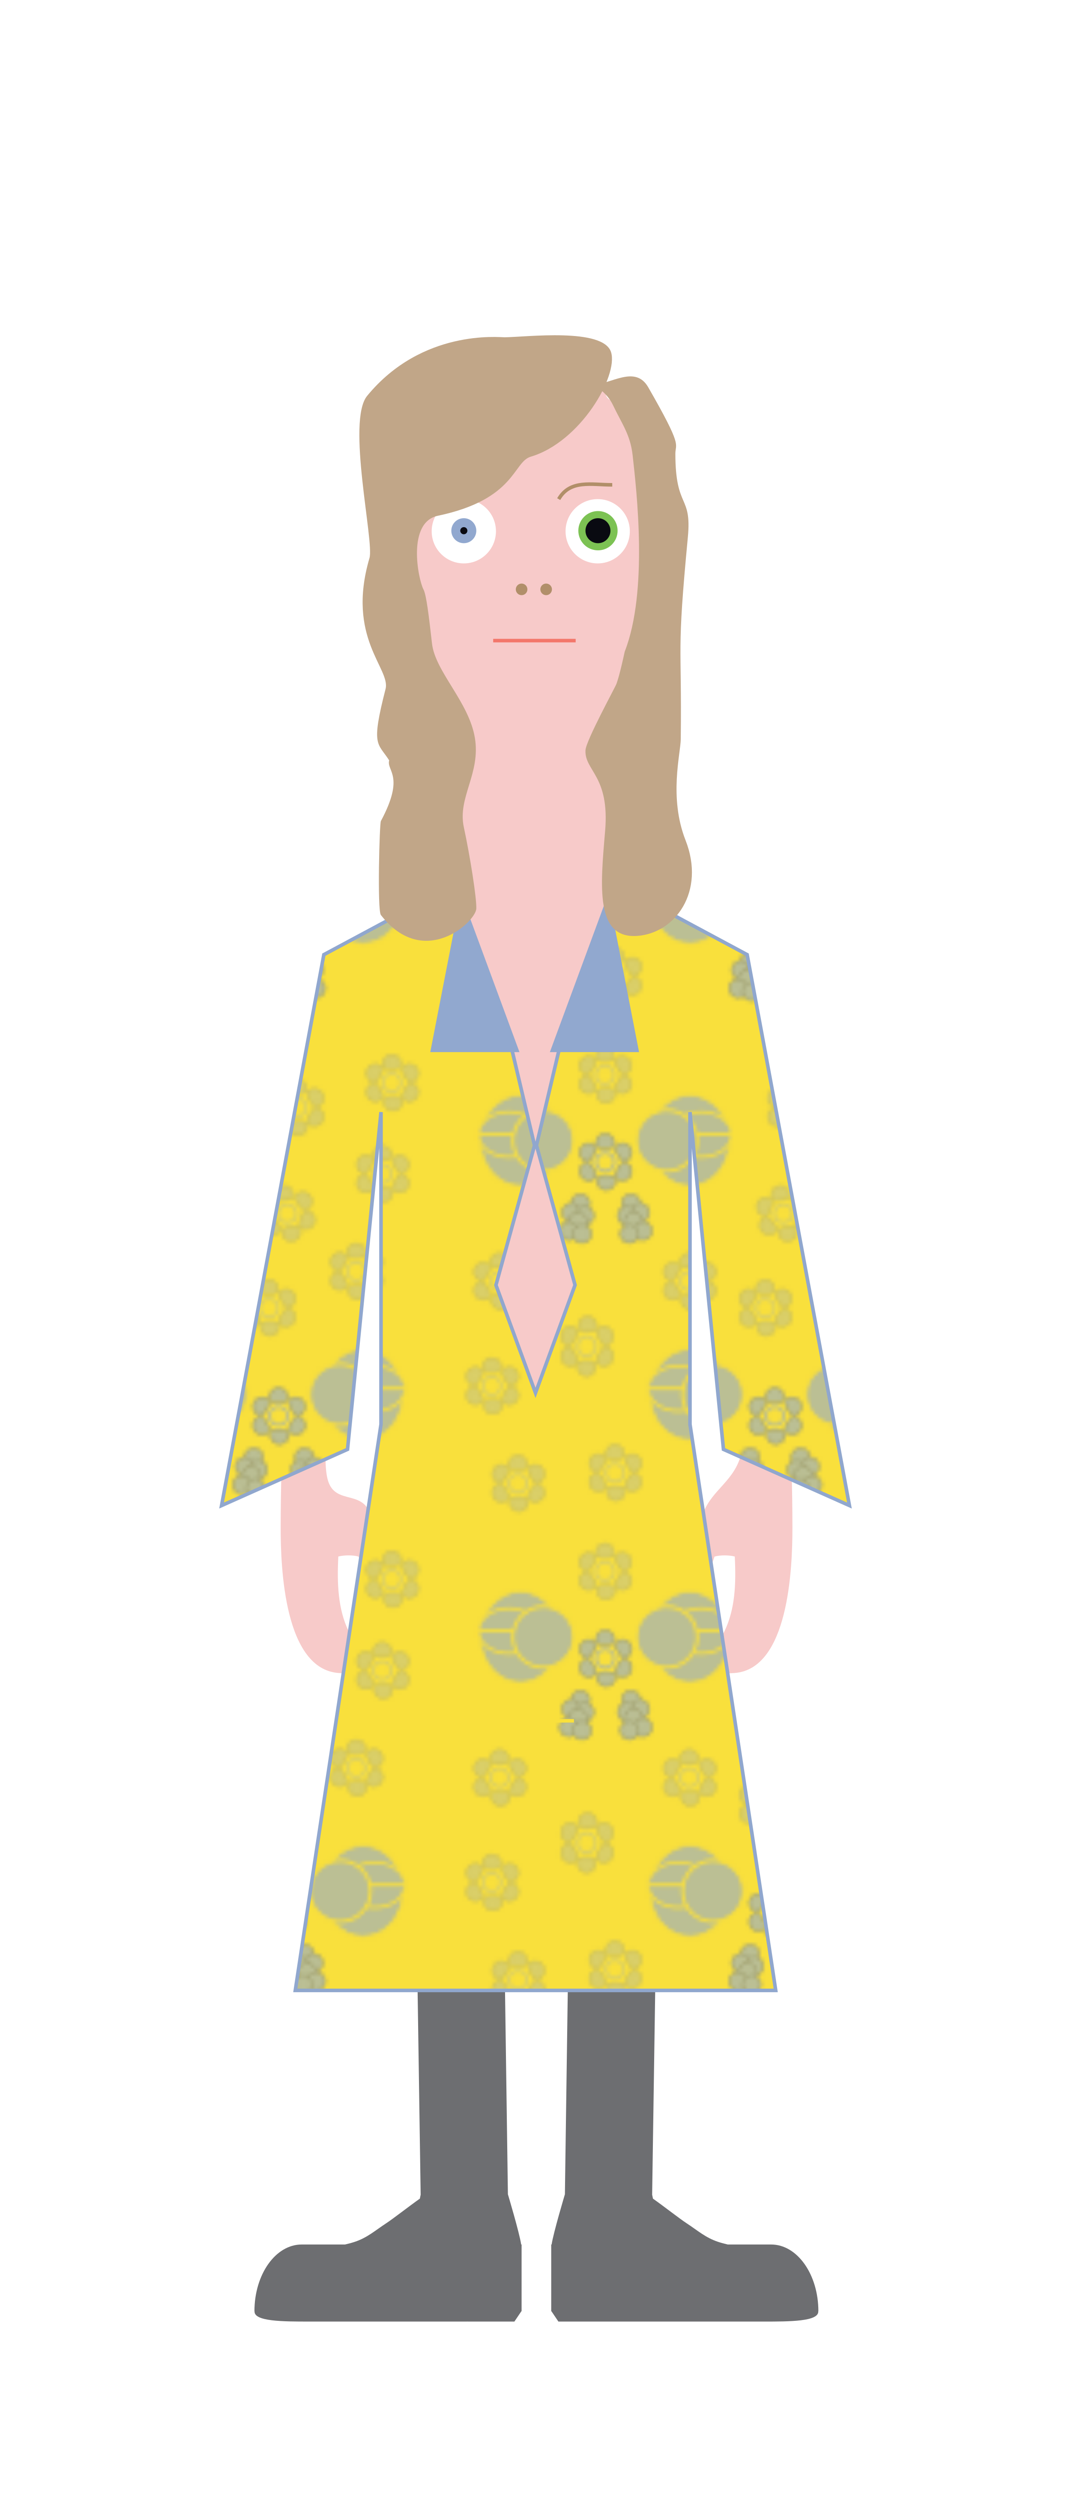 <?xml version="1.0" encoding="utf-8"?>
<!-- Generator: Adobe Illustrator 16.0.0, SVG Export Plug-In . SVG Version: 6.00 Build 0)  -->
<!DOCTYPE svg PUBLIC "-//W3C//DTD SVG 1.1//EN" "http://www.w3.org/Graphics/SVG/1.1/DTD/svg11.dtd">
<svg version="1.1" id="Layer_1" xmlns="http://www.w3.org/2000/svg" xmlns:xlink="http://www.w3.org/1999/xlink" x="0px" y="0px"
	 width="300px" height="700px" viewBox="0 0 300 700" enable-background="new 0 0 300 700" xml:space="preserve">
<pattern  x="-2240" width="139" height="139" patternUnits="userSpaceOnUse" id="New_Pattern_Swatch_5" viewBox="0 -139 139 139" overflow="visible">
	<g>
		<polygon fill="none" points="0,0 139,0 139,-139 0,-139 		"/>
		<polygon fill="#F9E03C" points="139,0 0,0 0,-139 139,-139 		"/>
		<g opacity="0.6">
			<g>
				<path fill="#91A8CF" stroke="#F9DF3C" stroke-width="0.69" stroke-miterlimit="10" d="M34.068-107.73
					c0,7.077-5.056,12.816-11.29,12.816c-6.236,0-11.29-5.739-11.29-12.816c0-7.078,5.054-12.815,11.29-12.815
					C29.013-120.546,34.068-114.809,34.068-107.73z"/>
				<path fill="#91A8CF" stroke="#F9DF3C" stroke-width="0.735" stroke-miterlimit="10" d="M28.088-109.438
					c0,3.487-3.825,6.315-8.544,6.315S11-105.951,11-109.438c0-3.488,3.825-6.316,8.544-6.316S28.088-112.927,28.088-109.438z"/>
				<polygon fill="#F9E03C" points="36.692,-109.012 11.062,-109.012 11.062,-109.866 36.692,-109.866 				"/>
				<path fill="#91A8CF" stroke="#F9DF3C" stroke-width="0.854" stroke-miterlimit="10" d="M37.755-107.73
					c0,4.718-3.824,8.544-8.543,8.544c-4.72,0-8.545-3.826-8.545-8.544c0-4.719,3.825-8.544,8.545-8.544
					C33.931-116.274,37.755-112.449,37.755-107.73z"/>
			</g>
			<g>
				<path fill="#91A8CF" stroke="#647490" stroke-width="0.479" stroke-miterlimit="10" d="M49.077-107.026
					c0,1.415-1.147,1.425-2.562,1.425c-1.416,0-2.563-0.01-2.563-1.425c0-1.416,1.147-2.563,2.563-2.563
					C47.93-109.59,49.077-108.442,49.077-107.026z"/>
				<path fill="#91A8CF" stroke="#647490" stroke-width="0.479" stroke-miterlimit="10" d="M43.226-106.608
					c1.227,0.708,0.661,1.707-0.046,2.933c-0.708,1.226-1.29,2.214-2.517,1.507c-1.227-0.708-1.646-2.275-0.938-3.501
					C40.433-106.896,41.999-107.315,43.226-106.608z"/>
				<path fill="#91A8CF" stroke="#647490" stroke-width="0.479" stroke-miterlimit="10" d="M40.663-101.331
					c1.227-0.709,1.809,0.28,2.517,1.507c0.707,1.225,1.272,2.224,0.046,2.932c-1.227,0.709-2.793,0.287-3.5-0.938
					C39.018-99.057,39.438-100.623,40.663-101.331z"/>
				<path fill="#F9E03C" stroke="#90A7CE" stroke-width="0.854" stroke-miterlimit="10" d="M47.796-99.529
					c-1.227,0.707-2.795,0.285-3.502-0.94c-0.707-1.223-0.287-2.793,0.939-3.499c1.225-0.709,2.795-0.289,3.5,0.936
					C49.441-101.808,49.022-100.237,47.796-99.529z"/>
				<path fill="#91A8CF" stroke="#647490" stroke-width="0.479" stroke-miterlimit="10" d="M44.229-96.473
					c0-1.416,1.147-1.426,2.562-1.426s2.563,0.01,2.563,1.426c0,1.415-1.148,2.562-2.563,2.562S44.229-95.058,44.229-96.473z"/>
				<path fill="#91A8CF" stroke="#647490" stroke-width="0.479" stroke-miterlimit="10" d="M50.081-96.892
					c-1.227-0.708-0.662-1.707,0.046-2.933s1.29-2.214,2.517-1.507c1.227,0.708,1.646,2.275,0.938,3.501
					C52.874-96.604,51.307-96.185,50.081-96.892z"/>
				<path fill="#91A8CF" stroke="#647490" stroke-width="0.479" stroke-miterlimit="10" d="M52.644-102.168
					c-1.227,0.708-1.809-0.28-2.517-1.507c-0.708-1.226-1.272-2.224-0.046-2.933c1.226-0.709,2.793-0.287,3.5,0.938
					C54.289-104.442,53.869-102.877,52.644-102.168z"/>
			</g>
			<g>
				<path fill="#91A8CF" stroke="#F9DF3C" stroke-width="0.69" stroke-miterlimit="10" d="M58.9-107.73
					c0,7.077,5.056,12.816,11.29,12.816c6.235,0,11.29-5.739,11.29-12.816c0-7.078-5.055-12.815-11.29-12.815
					C63.956-120.546,58.9-114.809,58.9-107.73z"/>
				<path fill="#91A8CF" stroke="#F9DF3C" stroke-width="0.735" stroke-miterlimit="10" d="M64.881-109.438
					c0,3.487,3.825,6.315,8.544,6.315s8.544-2.828,8.544-6.315c0-3.488-3.825-6.316-8.544-6.316S64.881-112.927,64.881-109.438z"/>
				<polygon fill="#F9E03C" points="56.276,-109.012 81.907,-109.012 81.907,-109.866 56.276,-109.866 				"/>
				<path fill="#91A8CF" stroke="#F9DF3C" stroke-width="0.854" stroke-miterlimit="10" d="M55.214-107.73
					c0,4.718,3.824,8.544,8.543,8.544c4.72,0,8.544-3.826,8.544-8.544c0-4.719-3.824-8.544-8.544-8.544
					C59.038-116.274,55.214-112.449,55.214-107.73z"/>
			</g>
			<g>
				<path fill="#91A8CF" stroke="#647490" stroke-width="0.479" stroke-miterlimit="10" d="M51.175-90.141
					c0,1.416,1.148,2.563,2.563,2.563s2.563-1.147,2.563-2.563c0-1.415-1.148-2.562-2.563-2.562S51.175-91.556,51.175-90.141z"/>
				<path fill="#91A8CF" stroke="#647490" stroke-width="0.479" stroke-miterlimit="10" d="M53.738-87.577
					c0,1.416,1.147,2.563,2.563,2.563c1.414,0,2.562-1.147,2.562-2.563s-1.148-2.563-2.562-2.563
					C54.886-90.141,53.738-88.993,53.738-87.577z"/>
				<path fill="#91A8CF" stroke="#647490" stroke-width="0.479" stroke-miterlimit="10" d="M50.035-86.723
					c0,1.416,1.148,2.563,2.563,2.563s2.562-1.147,2.562-2.563s-1.147-2.563-2.562-2.563S50.035-88.139,50.035-86.723z"/>
				<path fill="#91A8CF" stroke="#647490" stroke-width="0.479" stroke-miterlimit="10" d="M51.887-85.014
					c0,1.416,1.148,2.562,2.563,2.562s2.562-1.146,2.562-2.562s-1.147-2.563-2.562-2.563S51.887-86.43,51.887-85.014z"/>
				<path fill="#91A8CF" stroke="#647490" stroke-width="0.479" stroke-miterlimit="10" d="M54.45-82.451
					c0,1.416,1.148,2.563,2.562,2.563c1.416,0,2.563-1.147,2.563-2.563s-1.147-2.562-2.563-2.562
					C55.599-85.014,54.45-83.867,54.45-82.451z"/>
				<path fill="#91A8CF" stroke="#647490" stroke-width="0.479" stroke-miterlimit="10" d="M50.747-81.597
					c0,1.416,1.148,2.563,2.562,2.563c1.416,0,2.564-1.147,2.564-2.563s-1.148-2.562-2.564-2.562
					C51.896-84.159,50.747-83.013,50.747-81.597z"/>
			</g>
			<g>
				<path fill="#91A8CF" stroke="#647490" stroke-width="0.479" stroke-miterlimit="10" d="M42.157-90.141
					c0,1.416-1.148,2.563-2.562,2.563c-1.416,0-2.563-1.147-2.563-2.563c0-1.415,1.147-2.562,2.563-2.562
					C41.009-92.703,42.157-91.556,42.157-90.141z"/>
				<path fill="#91A8CF" stroke="#647490" stroke-width="0.479" stroke-miterlimit="10" d="M39.595-87.577
					c0,1.416-1.148,2.563-2.563,2.563s-2.563-1.147-2.563-2.563s1.148-2.563,2.563-2.563S39.595-88.993,39.595-87.577z"/>
				<path fill="#91A8CF" stroke="#647490" stroke-width="0.479" stroke-miterlimit="10" d="M43.297-86.723
					c0,1.416-1.147,2.563-2.563,2.563c-1.414,0-2.562-1.147-2.562-2.563s1.148-2.563,2.562-2.563
					C42.149-89.286,43.297-88.139,43.297-86.723z"/>
				<path fill="#91A8CF" stroke="#647490" stroke-width="0.479" stroke-miterlimit="10" d="M41.446-85.014
					c0,1.416-1.148,2.562-2.563,2.562s-2.563-1.146-2.563-2.562s1.148-2.563,2.563-2.563S41.446-86.43,41.446-85.014z"/>
				<path fill="#91A8CF" stroke="#647490" stroke-width="0.479" stroke-miterlimit="10" d="M38.883-82.451
					c0,1.416-1.148,2.563-2.563,2.563s-2.562-1.147-2.562-2.563s1.147-2.562,2.562-2.562S38.883-83.867,38.883-82.451z"/>
				<path fill="#91A8CF" stroke="#647490" stroke-width="0.479" stroke-miterlimit="10" d="M42.585-81.597
					c0,1.416-1.147,2.563-2.562,2.563s-2.563-1.147-2.563-2.563s1.148-2.562,2.563-2.562S42.585-83.013,42.585-81.597z"/>
			</g>
		</g>
		<g opacity="0.3">
			<path fill="#91A8CF" stroke="#647490" stroke-width="0.479" stroke-miterlimit="10" d="M93.873-66.149
				c0,1.415-1.147,1.425-2.562,1.425c-1.416,0-2.563-0.01-2.563-1.425c0-1.416,1.147-2.563,2.563-2.563
				C92.726-68.713,93.873-67.565,93.873-66.149z"/>
			<path fill="#91A8CF" stroke="#647490" stroke-width="0.479" stroke-miterlimit="10" d="M88.021-65.731
				c1.227,0.708,0.661,1.707-0.046,2.933c-0.708,1.226-1.29,2.214-2.517,1.507c-1.227-0.708-1.646-2.275-0.938-3.501
				C85.229-66.019,86.795-66.438,88.021-65.731z"/>
			<path fill="#91A8CF" stroke="#647490" stroke-width="0.479" stroke-miterlimit="10" d="M85.459-60.454
				c1.227-0.709,1.809,0.28,2.517,1.507c0.707,1.225,1.272,2.224,0.046,2.932c-1.227,0.709-2.793,0.287-3.5-0.938
				C83.813-58.18,84.233-59.746,85.459-60.454z"/>
			<path fill="#F9E03C" stroke="#90A7CE" stroke-width="0.854" stroke-miterlimit="10" d="M92.592-58.652
				c-1.227,0.707-2.795,0.285-3.502-0.94c-0.707-1.223-0.287-2.793,0.939-3.499c1.225-0.709,2.795-0.289,3.5,0.936
				C94.237-60.931,93.818-59.36,92.592-58.652z"/>
			<path fill="#91A8CF" stroke="#647490" stroke-width="0.479" stroke-miterlimit="10" d="M89.025-55.596
				c0-1.416,1.147-1.426,2.562-1.426s2.563,0.01,2.563,1.426c0,1.415-1.148,2.562-2.563,2.562S89.025-54.181,89.025-55.596z"/>
			<path fill="#91A8CF" stroke="#647490" stroke-width="0.479" stroke-miterlimit="10" d="M94.877-56.015
				c-1.227-0.708-0.662-1.707,0.046-2.933s1.29-2.214,2.517-1.507c1.227,0.708,1.646,2.275,0.938,3.501
				C97.67-55.728,96.103-55.308,94.877-56.015z"/>
			<path fill="#91A8CF" stroke="#647490" stroke-width="0.479" stroke-miterlimit="10" d="M97.439-61.291
				c-1.227,0.708-1.809-0.28-2.517-1.507c-0.708-1.226-1.272-2.224-0.046-2.933c1.226-0.709,2.793-0.287,3.5,0.938
				C99.085-63.565,98.665-62,97.439-61.291z"/>
		</g>
		<g opacity="0.3">
			<path fill="#91A8CF" stroke="#647490" stroke-width="0.479" stroke-miterlimit="10" d="M51.785-20.02
				c0,1.415-1.147,1.425-2.562,1.425c-1.416,0-2.563-0.01-2.563-1.425c0-1.416,1.147-2.563,2.563-2.563
				C50.638-22.583,51.785-21.436,51.785-20.02z"/>
			<path fill="#91A8CF" stroke="#647490" stroke-width="0.479" stroke-miterlimit="10" d="M45.934-19.602
				c1.227,0.708,0.661,1.707-0.046,2.933c-0.708,1.226-1.29,2.214-2.517,1.507c-1.227-0.708-1.646-2.275-0.938-3.501
				C43.141-19.889,44.707-20.309,45.934-19.602z"/>
			<path fill="#91A8CF" stroke="#647490" stroke-width="0.479" stroke-miterlimit="10" d="M43.371-14.324
				c1.227-0.709,1.809,0.28,2.517,1.507c0.707,1.225,1.272,2.224,0.046,2.932c-1.227,0.709-2.793,0.287-3.5-0.938
				C41.726-12.05,42.146-13.616,43.371-14.324z"/>
			<path fill="#F9E03C" stroke="#90A7CE" stroke-width="0.854" stroke-miterlimit="10" d="M50.504-12.522
				c-1.227,0.707-2.795,0.285-3.502-0.94c-0.707-1.223-0.287-2.793,0.939-3.499c1.225-0.709,2.795-0.289,3.5,0.936
				C52.149-14.801,51.73-13.23,50.504-12.522z"/>
			<path fill="#91A8CF" stroke="#647490" stroke-width="0.479" stroke-miterlimit="10" d="M46.938-9.466
				c0-1.416,1.147-1.426,2.562-1.426s2.563,0.01,2.563,1.426c0,1.415-1.148,2.562-2.563,2.562S46.938-8.051,46.938-9.466z"/>
			<path fill="#91A8CF" stroke="#647490" stroke-width="0.479" stroke-miterlimit="10" d="M52.789-9.885
				c-1.227-0.708-0.662-1.707,0.046-2.933s1.29-2.214,2.517-1.507c1.227,0.708,1.646,2.275,0.938,3.501
				C55.582-9.598,54.015-9.178,52.789-9.885z"/>
			<path fill="#91A8CF" stroke="#647490" stroke-width="0.479" stroke-miterlimit="10" d="M55.352-15.161
				c-1.227,0.708-1.809-0.28-2.517-1.507c-0.708-1.226-1.272-2.224-0.046-2.933c1.226-0.709,2.793-0.287,3.5,0.938
				C56.997-17.436,56.577-15.87,55.352-15.161z"/>
		</g>
		<g opacity="0.3">
			<path fill="#91A8CF" stroke="#647490" stroke-width="0.479" stroke-miterlimit="10" d="M17.35-44.315
				c0,1.415-1.147,1.425-2.562,1.425c-1.416,0-2.563-0.01-2.563-1.425c0-1.416,1.147-2.563,2.563-2.563
				C16.202-46.879,17.35-45.731,17.35-44.315z"/>
			<path fill="#91A8CF" stroke="#647490" stroke-width="0.479" stroke-miterlimit="10" d="M11.498-43.897
				c1.227,0.708,0.661,1.707-0.046,2.933c-0.708,1.226-1.29,2.214-2.517,1.507c-1.227-0.708-1.646-2.275-0.938-3.501
				C8.705-44.185,10.271-44.604,11.498-43.897z"/>
			<path fill="#91A8CF" stroke="#647490" stroke-width="0.479" stroke-miterlimit="10" d="M8.936-38.62
				c1.227-0.709,1.809,0.28,2.517,1.507c0.707,1.225,1.272,2.224,0.046,2.932c-1.227,0.709-2.793,0.287-3.5-0.938
				C7.29-36.346,7.71-37.912,8.936-38.62z"/>
			<path fill="#F9E03C" stroke="#90A7CE" stroke-width="0.854" stroke-miterlimit="10" d="M16.068-36.818
				c-1.227,0.707-2.795,0.285-3.502-0.94c-0.707-1.223-0.287-2.793,0.939-3.499c1.225-0.709,2.795-0.289,3.5,0.936
				C17.714-39.097,17.295-37.526,16.068-36.818z"/>
			<path fill="#91A8CF" stroke="#647490" stroke-width="0.479" stroke-miterlimit="10" d="M12.502-33.762
				c0-1.416,1.147-1.426,2.562-1.426s2.563,0.01,2.563,1.426c0,1.415-1.148,2.562-2.563,2.562S12.502-32.347,12.502-33.762z"/>
			<path fill="#91A8CF" stroke="#647490" stroke-width="0.479" stroke-miterlimit="10" d="M18.354-34.181
				c-1.227-0.708-0.662-1.707,0.046-2.933s1.29-2.214,2.517-1.507c1.227,0.708,1.646,2.275,0.938,3.501
				C21.146-33.894,19.579-33.474,18.354-34.181z"/>
			<path fill="#91A8CF" stroke="#647490" stroke-width="0.479" stroke-miterlimit="10" d="M20.916-39.457
				c-1.227,0.708-1.809-0.28-2.517-1.507c-0.708-1.226-1.272-2.224-0.046-2.933c1.226-0.709,2.793-0.287,3.5,0.938
				C22.562-41.731,22.142-40.166,20.916-39.457z"/>
		</g>
		<g opacity="0.3">
			<path fill="#91A8CF" stroke="#647490" stroke-width="0.479" stroke-miterlimit="10" d="M101.778-122.277
				c0,1.415-1.147,1.425-2.562,1.425c-1.416,0-2.563-0.01-2.563-1.425c0-1.416,1.147-2.563,2.563-2.563
				C100.631-124.841,101.778-123.693,101.778-122.277z"/>
			<path fill="#91A8CF" stroke="#647490" stroke-width="0.479" stroke-miterlimit="10" d="M95.927-121.859
				c1.227,0.708,0.661,1.707-0.046,2.933c-0.708,1.226-1.29,2.214-2.517,1.507c-1.227-0.708-1.646-2.275-0.938-3.501
				C93.134-122.146,94.7-122.566,95.927-121.859z"/>
			<path fill="#91A8CF" stroke="#647490" stroke-width="0.479" stroke-miterlimit="10" d="M93.364-116.582
				c1.227-0.709,1.809,0.28,2.517,1.507c0.707,1.225,1.272,2.224,0.046,2.932c-1.227,0.709-2.793,0.287-3.5-0.938
				C91.719-114.308,92.139-115.874,93.364-116.582z"/>
			<path fill="#F9E03C" stroke="#90A7CE" stroke-width="0.854" stroke-miterlimit="10" d="M100.497-114.78
				c-1.227,0.707-2.795,0.285-3.502-0.94c-0.707-1.223-0.287-2.793,0.939-3.499c1.225-0.709,2.795-0.289,3.5,0.936
				C102.143-117.059,101.724-115.488,100.497-114.78z"/>
			<path fill="#91A8CF" stroke="#647490" stroke-width="0.479" stroke-miterlimit="10" d="M96.931-111.724
				c0-1.416,1.147-1.426,2.562-1.426s2.563,0.01,2.563,1.426c0,1.415-1.148,2.562-2.563,2.562S96.931-110.309,96.931-111.724z"/>
			<path fill="#91A8CF" stroke="#647490" stroke-width="0.479" stroke-miterlimit="10" d="M102.782-112.143
				c-1.227-0.708-0.662-1.707,0.046-2.933s1.29-2.214,2.517-1.507c1.227,0.708,1.646,2.275,0.938,3.501
				C105.575-111.855,104.008-111.436,102.782-112.143z"/>
			<path fill="#91A8CF" stroke="#647490" stroke-width="0.479" stroke-miterlimit="10" d="M105.345-117.419
				c-1.227,0.708-1.809-0.28-2.517-1.507c-0.708-1.226-1.272-2.224-0.046-2.933c1.226-0.709,2.793-0.287,3.5,0.938
				C106.99-119.693,106.57-118.128,105.345-117.419z"/>
		</g>
		<g opacity="0.3">
			<path fill="#91A8CF" stroke="#647490" stroke-width="0.479" stroke-miterlimit="10" d="M118.365-76.37
				c0,1.415-1.147,1.425-2.562,1.425c-1.416,0-2.563-0.01-2.563-1.425c0-1.416,1.147-2.563,2.563-2.563
				C117.218-78.934,118.365-77.786,118.365-76.37z"/>
			<path fill="#91A8CF" stroke="#647490" stroke-width="0.479" stroke-miterlimit="10" d="M112.514-75.952
				c1.227,0.708,0.661,1.707-0.046,2.933c-0.708,1.226-1.29,2.214-2.517,1.507c-1.227-0.708-1.646-2.275-0.938-3.501
				C109.721-76.239,111.287-76.659,112.514-75.952z"/>
			<path fill="#91A8CF" stroke="#647490" stroke-width="0.479" stroke-miterlimit="10" d="M109.951-70.675
				c1.227-0.709,1.809,0.28,2.517,1.507c0.707,1.225,1.272,2.224,0.046,2.932c-1.227,0.709-2.793,0.287-3.5-0.938
				C108.306-68.4,108.726-69.967,109.951-70.675z"/>
			<path fill="#F9E03C" stroke="#90A7CE" stroke-width="0.854" stroke-miterlimit="10" d="M117.084-68.873
				c-1.227,0.707-2.795,0.285-3.502-0.94c-0.707-1.223-0.287-2.793,0.939-3.499c1.225-0.709,2.795-0.289,3.5,0.936
				C118.729-71.151,118.311-69.581,117.084-68.873z"/>
			<path fill="#91A8CF" stroke="#647490" stroke-width="0.479" stroke-miterlimit="10" d="M113.518-65.816
				c0-1.416,1.147-1.426,2.562-1.426s2.563,0.01,2.563,1.426c0,1.415-1.148,2.562-2.563,2.562S113.518-64.401,113.518-65.816z"/>
			<path fill="#91A8CF" stroke="#647490" stroke-width="0.479" stroke-miterlimit="10" d="M119.369-66.235
				c-1.227-0.708-0.662-1.707,0.046-2.933s1.29-2.214,2.517-1.507c1.227,0.708,1.646,2.275,0.938,3.501
				C122.162-65.948,120.595-65.528,119.369-66.235z"/>
			<path fill="#91A8CF" stroke="#647490" stroke-width="0.479" stroke-miterlimit="10" d="M121.932-71.512
				c-1.227,0.708-1.809-0.28-2.517-1.507c-0.708-1.226-1.272-2.224-0.046-2.933c1.226-0.709,2.793-0.287,3.5,0.938
				C123.577-73.786,123.157-72.221,121.932-71.512z"/>
		</g>
		<g opacity="0.3">
			<path fill="#91A8CF" stroke="#647490" stroke-width="0.493" stroke-miterlimit="10" d="M43.87-44.51
				c0-1.504-1.147-1.515-2.562-1.515c-1.416,0-2.563,0.011-2.563,1.515c0,1.505,1.147,2.725,2.563,2.725
				C42.723-41.785,43.87-43.005,43.87-44.51z"/>
			<path fill="#91A8CF" stroke="#647490" stroke-width="0.493" stroke-miterlimit="10" d="M38.019-44.954
				c1.227-0.753,0.661-1.814-0.046-3.117c-0.708-1.303-1.29-2.354-2.517-1.602c-1.227,0.753-1.646,2.418-0.938,3.721
				C35.226-44.649,36.792-44.203,38.019-44.954z"/>
			<path fill="#91A8CF" stroke="#647490" stroke-width="0.493" stroke-miterlimit="10" d="M35.456-50.563
				c1.227,0.754,1.809-0.298,2.517-1.602c0.707-1.302,1.272-2.363,0.046-3.116s-2.793-0.305-3.5,0.997
				C33.811-52.98,34.23-51.316,35.456-50.563z"/>
			<path fill="#F9E03C" stroke="#90A7CE" stroke-width="0.881" stroke-miterlimit="10" d="M42.589-52.479
				c-1.227-0.751-2.795-0.303-3.502,1c-0.707,1.299-0.287,2.968,0.939,3.719c1.225,0.753,2.795,0.307,3.5-0.994
				C44.234-50.057,43.815-51.726,42.589-52.479z"/>
			<path fill="#91A8CF" stroke="#647490" stroke-width="0.493" stroke-miterlimit="10" d="M39.022-55.728
				c0,1.505,1.147,1.516,2.562,1.516s2.563-0.011,2.563-1.516c0-1.504-1.148-2.724-2.563-2.724S39.022-57.231,39.022-55.728z"/>
			<path fill="#91A8CF" stroke="#647490" stroke-width="0.493" stroke-miterlimit="10" d="M44.874-55.282
				c-1.227,0.753-0.662,1.814,0.046,3.117s1.29,2.354,2.517,1.602c1.227-0.753,1.646-2.418,0.938-3.721
				C47.667-55.587,46.1-56.033,44.874-55.282z"/>
			<path fill="#91A8CF" stroke="#647490" stroke-width="0.493" stroke-miterlimit="10" d="M47.437-49.674
				c-1.227-0.753-1.809,0.298-2.517,1.602c-0.708,1.303-1.272,2.363-0.046,3.117c1.226,0.753,2.793,0.305,3.5-0.998
				C49.082-47.257,48.662-48.92,47.437-49.674z"/>
		</g>
		<g opacity="0.6">
			<g>
				<path fill="#91A8CF" stroke="#F9DF3C" stroke-width="0.69" stroke-miterlimit="10" d="M81.572-36.61
					c0,7.077-5.056,12.816-11.29,12.816c-6.236,0-11.29-5.739-11.29-12.816c0-7.078,5.054-12.815,11.29-12.815
					C76.517-49.426,81.572-43.688,81.572-36.61z"/>
				<path fill="#91A8CF" stroke="#F9DF3C" stroke-width="0.735" stroke-miterlimit="10" d="M75.592-38.318
					c0,3.487-3.825,6.315-8.544,6.315s-8.544-2.828-8.544-6.315c0-3.488,3.825-6.316,8.544-6.316S75.592-41.807,75.592-38.318z"/>
				<polygon fill="#F9E03C" points="84.196,-37.892 58.565,-37.892 58.565,-38.746 84.196,-38.746 				"/>
				<path fill="#91A8CF" stroke="#F9DF3C" stroke-width="0.854" stroke-miterlimit="10" d="M85.259-36.61
					c0,4.718-3.824,8.544-8.543,8.544c-4.72,0-8.545-3.826-8.545-8.544c0-4.719,3.825-8.544,8.545-8.544
					C81.435-45.154,85.259-41.329,85.259-36.61z"/>
			</g>
			<g>
				<path fill="#91A8CF" stroke="#647490" stroke-width="0.479" stroke-miterlimit="10" d="M96.581-35.906
					c0,1.415-1.147,1.425-2.562,1.425c-1.416,0-2.563-0.01-2.563-1.425c0-1.416,1.147-2.563,2.563-2.563
					C95.434-38.47,96.581-37.322,96.581-35.906z"/>
				<path fill="#91A8CF" stroke="#647490" stroke-width="0.479" stroke-miterlimit="10" d="M90.729-35.488
					c1.227,0.708,0.661,1.707-0.046,2.933c-0.708,1.226-1.29,2.214-2.517,1.507c-1.227-0.708-1.646-2.275-0.938-3.501
					C87.937-35.775,89.503-36.195,90.729-35.488z"/>
				<path fill="#91A8CF" stroke="#647490" stroke-width="0.479" stroke-miterlimit="10" d="M88.167-30.211
					c1.227-0.709,1.809,0.28,2.517,1.507c0.707,1.225,1.272,2.224,0.046,2.932c-1.227,0.709-2.793,0.287-3.5-0.938
					C86.521-27.937,86.941-29.503,88.167-30.211z"/>
				<path fill="#F9E03C" stroke="#90A7CE" stroke-width="0.854" stroke-miterlimit="10" d="M95.3-28.409
					c-1.227,0.707-2.795,0.285-3.502-0.94c-0.707-1.223-0.287-2.793,0.939-3.499c1.225-0.709,2.795-0.289,3.5,0.936
					C96.945-30.688,96.526-29.117,95.3-28.409z"/>
				<path fill="#91A8CF" stroke="#647490" stroke-width="0.479" stroke-miterlimit="10" d="M91.733-25.353
					c0-1.416,1.147-1.426,2.562-1.426s2.563,0.01,2.563,1.426c0,1.415-1.148,2.562-2.563,2.562S91.733-23.938,91.733-25.353z"/>
				<path fill="#91A8CF" stroke="#647490" stroke-width="0.479" stroke-miterlimit="10" d="M97.585-25.771
					c-1.227-0.708-0.662-1.707,0.046-2.933s1.29-2.214,2.517-1.507c1.227,0.708,1.646,2.275,0.938,3.501
					C100.378-25.484,98.811-25.064,97.585-25.771z"/>
				<path fill="#91A8CF" stroke="#647490" stroke-width="0.479" stroke-miterlimit="10" d="M100.147-31.048
					c-1.227,0.708-1.809-0.28-2.517-1.507c-0.708-1.226-1.272-2.224-0.046-2.933c1.226-0.709,2.793-0.287,3.5,0.938
					C101.793-33.322,101.373-31.757,100.147-31.048z"/>
			</g>
			<g>
				<path fill="#91A8CF" stroke="#F9DF3C" stroke-width="0.69" stroke-miterlimit="10" d="M106.404-36.61
					c0,7.077,5.056,12.816,11.29,12.816c6.235,0,11.29-5.739,11.29-12.816c0-7.078-5.055-12.815-11.29-12.815
					C111.46-49.426,106.404-43.688,106.404-36.61z"/>
				<path fill="#91A8CF" stroke="#F9DF3C" stroke-width="0.735" stroke-miterlimit="10" d="M112.385-38.318
					c0,3.487,3.825,6.315,8.544,6.315s8.544-2.828,8.544-6.315c0-3.488-3.825-6.316-8.544-6.316S112.385-41.807,112.385-38.318z"/>
				<polygon fill="#F9E03C" points="103.78,-37.892 129.411,-37.892 129.411,-38.746 103.78,-38.746 				"/>
				<path fill="#91A8CF" stroke="#F9DF3C" stroke-width="0.854" stroke-miterlimit="10" d="M102.718-36.61
					c0,4.718,3.824,8.544,8.543,8.544c4.72,0,8.544-3.826,8.544-8.544c0-4.719-3.824-8.544-8.544-8.544
					C106.542-45.154,102.718-41.329,102.718-36.61z"/>
			</g>
			<g>
				<path fill="#91A8CF" stroke="#647490" stroke-width="0.479" stroke-miterlimit="10" d="M98.679-19.021
					c0,1.416,1.148,2.563,2.563,2.563s2.563-1.147,2.563-2.563c0-1.415-1.148-2.562-2.563-2.562S98.679-20.436,98.679-19.021z"/>
				<path fill="#91A8CF" stroke="#647490" stroke-width="0.479" stroke-miterlimit="10" d="M101.242-16.457
					c0,1.416,1.147,2.563,2.563,2.563c1.414,0,2.562-1.147,2.562-2.563s-1.148-2.563-2.562-2.563
					C102.39-19.021,101.242-17.873,101.242-16.457z"/>
				<path fill="#91A8CF" stroke="#647490" stroke-width="0.479" stroke-miterlimit="10" d="M97.539-15.603
					c0,1.416,1.148,2.563,2.563,2.563s2.562-1.147,2.562-2.563s-1.147-2.563-2.562-2.563S97.539-17.019,97.539-15.603z"/>
				<path fill="#91A8CF" stroke="#647490" stroke-width="0.479" stroke-miterlimit="10" d="M99.391-13.894
					c0,1.416,1.148,2.562,2.563,2.562s2.562-1.146,2.562-2.562s-1.147-2.563-2.562-2.563S99.391-15.31,99.391-13.894z"/>
				<path fill="#91A8CF" stroke="#647490" stroke-width="0.479" stroke-miterlimit="10" d="M101.954-11.331
					c0,1.416,1.148,2.563,2.562,2.563c1.416,0,2.563-1.147,2.563-2.563s-1.147-2.562-2.563-2.562
					C103.103-13.894,101.954-12.747,101.954-11.331z"/>
				<path fill="#91A8CF" stroke="#647490" stroke-width="0.479" stroke-miterlimit="10" d="M98.251-10.477
					c0,1.416,1.148,2.563,2.562,2.563c1.416,0,2.564-1.147,2.564-2.563s-1.148-2.562-2.564-2.562
					C99.399-13.039,98.251-11.893,98.251-10.477z"/>
			</g>
			<g>
				<path fill="#91A8CF" stroke="#647490" stroke-width="0.479" stroke-miterlimit="10" d="M89.661-19.021
					c0,1.416-1.148,2.563-2.562,2.563c-1.416,0-2.563-1.147-2.563-2.563c0-1.415,1.147-2.562,2.563-2.562
					C88.513-21.583,89.661-20.436,89.661-19.021z"/>
				<path fill="#91A8CF" stroke="#647490" stroke-width="0.479" stroke-miterlimit="10" d="M87.099-16.457
					c0,1.416-1.148,2.563-2.563,2.563s-2.563-1.147-2.563-2.563s1.148-2.563,2.563-2.563S87.099-17.873,87.099-16.457z"/>
				<path fill="#91A8CF" stroke="#647490" stroke-width="0.479" stroke-miterlimit="10" d="M90.801-15.603
					c0,1.416-1.147,2.563-2.563,2.563c-1.414,0-2.562-1.147-2.562-2.563s1.148-2.563,2.562-2.563
					C89.653-18.166,90.801-17.019,90.801-15.603z"/>
				<path fill="#91A8CF" stroke="#647490" stroke-width="0.479" stroke-miterlimit="10" d="M88.95-13.894
					c0,1.416-1.148,2.562-2.563,2.562s-2.563-1.146-2.563-2.562s1.148-2.563,2.563-2.563S88.95-15.31,88.95-13.894z"/>
				<path fill="#91A8CF" stroke="#647490" stroke-width="0.479" stroke-miterlimit="10" d="M86.387-11.331
					c0,1.416-1.148,2.563-2.563,2.563s-2.562-1.147-2.562-2.563s1.147-2.562,2.562-2.562S86.387-12.747,86.387-11.331z"/>
				<path fill="#91A8CF" stroke="#647490" stroke-width="0.479" stroke-miterlimit="10" d="M90.089-10.477
					c0,1.416-1.147,2.563-2.562,2.563s-2.563-1.147-2.563-2.563s1.148-2.562,2.563-2.562S90.089-11.893,90.089-10.477z"/>
			</g>
		</g>
		<g opacity="0.3">
			<path fill="#91A8CF" stroke="#647490" stroke-width="0.479" stroke-miterlimit="10" d="M19.469-73.624
				c0,1.415-1.147,1.425-2.562,1.425c-1.416,0-2.563-0.01-2.563-1.425c0-1.416,1.147-2.563,2.563-2.563
				C18.321-76.188,19.469-75.04,19.469-73.624z"/>
			<path fill="#91A8CF" stroke="#647490" stroke-width="0.479" stroke-miterlimit="10" d="M13.617-73.206
				c1.227,0.708,0.661,1.707-0.046,2.933c-0.708,1.226-1.29,2.214-2.517,1.507c-1.227-0.708-1.646-2.275-0.938-3.501
				C10.824-73.493,12.391-73.913,13.617-73.206z"/>
			<path fill="#91A8CF" stroke="#647490" stroke-width="0.479" stroke-miterlimit="10" d="M11.055-67.929
				c1.227-0.709,1.809,0.28,2.517,1.507c0.707,1.225,1.272,2.224,0.046,2.932c-1.227,0.709-2.793,0.287-3.5-0.938
				C9.409-65.654,9.829-67.221,11.055-67.929z"/>
			<path fill="#F9E03C" stroke="#90A7CE" stroke-width="0.854" stroke-miterlimit="10" d="M18.188-66.127
				c-1.227,0.707-2.795,0.285-3.502-0.94c-0.707-1.223-0.287-2.793,0.939-3.499c1.225-0.709,2.795-0.289,3.5,0.936
				C19.833-68.405,19.414-66.835,18.188-66.127z"/>
			<path fill="#91A8CF" stroke="#647490" stroke-width="0.479" stroke-miterlimit="10" d="M14.621-63.07
				c0-1.416,1.147-1.426,2.562-1.426s2.563,0.01,2.563,1.426c0,1.415-1.148,2.562-2.563,2.562S14.621-61.655,14.621-63.07z"/>
			<path fill="#91A8CF" stroke="#647490" stroke-width="0.479" stroke-miterlimit="10" d="M20.473-63.489
				c-1.227-0.708-0.662-1.707,0.046-2.933s1.29-2.214,2.517-1.507c1.227,0.708,1.646,2.275,0.938,3.501
				C23.266-63.202,21.698-62.782,20.473-63.489z"/>
			<path fill="#91A8CF" stroke="#647490" stroke-width="0.479" stroke-miterlimit="10" d="M23.035-68.766
				c-1.227,0.708-1.809-0.28-2.517-1.507c-0.708-1.226-1.272-2.224-0.046-2.933c1.226-0.709,2.793-0.287,3.5,0.938
				C24.681-71.04,24.261-69.475,23.035-68.766z"/>
		</g>
		<g opacity="0.3">
			<path fill="#91A8CF" stroke="#647490" stroke-width="0.479" stroke-miterlimit="10" d="M24.621-17.044
				c0,1.415-1.147,1.425-2.562,1.425c-1.416,0-2.563-0.01-2.563-1.425c0-1.416,1.147-2.563,2.563-2.563
				C23.474-19.607,24.621-18.46,24.621-17.044z"/>
			<path fill="#91A8CF" stroke="#647490" stroke-width="0.479" stroke-miterlimit="10" d="M18.77-16.626
				c1.227,0.708,0.661,1.707-0.046,2.933c-0.708,1.226-1.29,2.214-2.517,1.507c-1.227-0.708-1.646-2.275-0.938-3.501
				C15.977-16.913,17.543-17.333,18.77-16.626z"/>
			<path fill="#91A8CF" stroke="#647490" stroke-width="0.479" stroke-miterlimit="10" d="M16.207-11.349
				c1.227-0.709,1.809,0.28,2.517,1.507c0.707,1.225,1.272,2.224,0.046,2.932c-1.227,0.709-2.793,0.287-3.5-0.938
				C14.562-9.074,14.981-10.641,16.207-11.349z"/>
			<path fill="#F9E03C" stroke="#90A7CE" stroke-width="0.854" stroke-miterlimit="10" d="M23.34-9.547
				c-1.227,0.707-2.795,0.285-3.502-0.94c-0.707-1.223-0.287-2.793,0.939-3.499c1.225-0.709,2.795-0.289,3.5,0.936
				C24.985-11.825,24.566-10.255,23.34-9.547z"/>
			<path fill="#91A8CF" stroke="#647490" stroke-width="0.479" stroke-miterlimit="10" d="M19.773-6.49
				c0-1.416,1.147-1.426,2.562-1.426s2.563,0.01,2.563,1.426c0,1.415-1.148,2.562-2.563,2.562S19.773-5.075,19.773-6.49z"/>
			<path fill="#91A8CF" stroke="#647490" stroke-width="0.479" stroke-miterlimit="10" d="M25.625-6.909
				c-1.227-0.708-0.662-1.707,0.046-2.933s1.29-2.214,2.517-1.507c1.227,0.708,1.646,2.275,0.938,3.501
				C28.418-6.622,26.851-6.202,25.625-6.909z"/>
			<path fill="#91A8CF" stroke="#647490" stroke-width="0.479" stroke-miterlimit="10" d="M28.188-12.186
				c-1.227,0.708-1.809-0.28-2.517-1.507c-0.708-1.226-1.272-2.224-0.046-2.933c1.226-0.709,2.793-0.287,3.5,0.938
				C29.833-14.46,29.413-12.895,28.188-12.186z"/>
		</g>
		<g opacity="0.3">
			<path fill="#91A8CF" stroke="#647490" stroke-width="0.479" stroke-miterlimit="10" d="M49.009-131.377
				c0,1.415-1.147,1.425-2.562,1.425c-1.416,0-2.563-0.01-2.563-1.425c0-1.416,1.147-2.563,2.563-2.563
				C47.861-133.94,49.009-132.793,49.009-131.377z"/>
			<path fill="#91A8CF" stroke="#647490" stroke-width="0.479" stroke-miterlimit="10" d="M43.157-130.959
				c1.227,0.708,0.661,1.707-0.046,2.933c-0.708,1.226-1.29,2.214-2.517,1.507c-1.227-0.708-1.646-2.275-0.938-3.501
				C40.364-131.246,41.931-131.666,43.157-130.959z"/>
			<path fill="#91A8CF" stroke="#647490" stroke-width="0.479" stroke-miterlimit="10" d="M40.595-125.682
				c1.227-0.709,1.809,0.28,2.517,1.507c0.707,1.225,1.272,2.224,0.046,2.932c-1.227,0.709-2.793,0.287-3.5-0.938
				C38.949-123.407,39.369-124.974,40.595-125.682z"/>
			<path fill="#F9E03C" stroke="#90A7CE" stroke-width="0.854" stroke-miterlimit="10" d="M47.728-123.88
				c-1.227,0.707-2.795,0.285-3.502-0.94c-0.707-1.223-0.287-2.793,0.939-3.499c1.225-0.709,2.795-0.289,3.5,0.936
				C49.373-126.158,48.954-124.588,47.728-123.88z"/>
			<path fill="#91A8CF" stroke="#647490" stroke-width="0.479" stroke-miterlimit="10" d="M44.161-120.823
				c0-1.416,1.147-1.426,2.562-1.426s2.563,0.01,2.563,1.426c0,1.415-1.148,2.562-2.563,2.562S44.161-119.408,44.161-120.823z"/>
			<path fill="#91A8CF" stroke="#647490" stroke-width="0.479" stroke-miterlimit="10" d="M50.013-121.242
				c-1.227-0.708-0.662-1.707,0.046-2.933s1.29-2.214,2.517-1.507c1.227,0.708,1.646,2.275,0.938,3.501
				C52.806-120.955,51.238-120.535,50.013-121.242z"/>
			<path fill="#91A8CF" stroke="#647490" stroke-width="0.479" stroke-miterlimit="10" d="M52.575-126.519
				c-1.227,0.708-1.809-0.28-2.517-1.507c-0.708-1.226-1.272-2.224-0.046-2.933c1.226-0.709,2.793-0.287,3.5,0.938
				C54.221-128.793,53.801-127.228,52.575-126.519z"/>
		</g>
		<g opacity="0.3">
			<path fill="#91A8CF" stroke="#647490" stroke-width="0.479" stroke-miterlimit="10" d="M98.106-92.928
				c0.231,1.396-0.897,1.594-2.294,1.826c-1.396,0.231-2.531,0.411-2.762-0.985c-0.233-1.397,0.711-2.717,2.108-2.949
				C96.555-95.268,97.874-94.324,98.106-92.928z"/>
			<path fill="#91A8CF" stroke="#647490" stroke-width="0.479" stroke-miterlimit="10" d="M92.403-91.556
				c1.325,0.497,0.933,1.576,0.435,2.9c-0.496,1.325-0.908,2.396-2.234,1.898c-1.327-0.496-1.997-1.974-1.499-3.3
				C89.601-91.381,91.076-92.053,92.403-91.556z"/>
			<path fill="#91A8CF" stroke="#647490" stroke-width="0.479" stroke-miterlimit="10" d="M90.74-85.93
				c1.094-0.9,1.831-0.02,2.73,1.074c0.897,1.092,1.619,1.984,0.525,2.885c-1.094,0.899-2.709,0.74-3.606-0.352
				C89.49-83.416,89.646-85.03,90.74-85.93z"/>
			<path fill="#F9E03C" stroke="#90A7CE" stroke-width="0.854" stroke-miterlimit="10" d="M98.072-85.321
				c-1.094,0.897-2.71,0.739-3.609-0.354c-0.896-1.09-0.74-2.708,0.354-3.605c1.092-0.9,2.709-0.743,3.606,0.35
				C99.321-87.839,99.166-86.222,98.072-85.321z"/>
			<path fill="#91A8CF" stroke="#647490" stroke-width="0.479" stroke-miterlimit="10" d="M95.056-81.722
				c-0.233-1.396,0.897-1.595,2.294-1.827c1.396-0.231,2.53-0.411,2.762,0.987c0.233,1.396-0.713,2.715-2.108,2.947
				C96.607-79.383,95.287-80.326,95.056-81.722z"/>
			<path fill="#91A8CF" stroke="#647490" stroke-width="0.479" stroke-miterlimit="10" d="M100.759-83.095
				c-1.325-0.497-0.933-1.575-0.436-2.9s0.909-2.396,2.235-1.898c1.326,0.496,1.996,1.974,1.499,3.3
				C103.562-83.27,102.084-82.598,100.759-83.095z"/>
			<path fill="#91A8CF" stroke="#647490" stroke-width="0.479" stroke-miterlimit="10" d="M102.422-88.72
				c-1.094,0.899-1.831,0.02-2.73-1.074c-0.898-1.093-1.619-1.984-0.525-2.886c1.093-0.899,2.709-0.74,3.606,0.353
				C103.672-91.233,103.514-89.62,102.422-88.72z"/>
		</g>
		<g opacity="0.3">
			<path fill="#91A8CF" stroke="#647490" stroke-width="0.479" stroke-miterlimit="10" d="M72.614-73.624
				c0,1.415-1.147,1.425-2.562,1.425c-1.416,0-2.563-0.01-2.563-1.425c0-1.416,1.147-2.563,2.563-2.563
				C71.467-76.188,72.614-75.04,72.614-73.624z"/>
			<path fill="#91A8CF" stroke="#647490" stroke-width="0.479" stroke-miterlimit="10" d="M66.763-73.206
				c1.227,0.708,0.661,1.707-0.046,2.933c-0.708,1.226-1.29,2.214-2.517,1.507c-1.227-0.708-1.646-2.275-0.938-3.501
				C63.97-73.493,65.536-73.913,66.763-73.206z"/>
			<path fill="#91A8CF" stroke="#647490" stroke-width="0.479" stroke-miterlimit="10" d="M64.2-67.929
				c1.227-0.709,1.809,0.28,2.517,1.507c0.707,1.225,1.272,2.224,0.046,2.932c-1.227,0.709-2.793,0.287-3.5-0.938
				C62.555-65.654,62.975-67.221,64.2-67.929z"/>
			<path fill="#F9E03C" stroke="#90A7CE" stroke-width="0.854" stroke-miterlimit="10" d="M71.333-66.127
				c-1.227,0.707-2.795,0.285-3.502-0.94c-0.707-1.223-0.287-2.793,0.939-3.499c1.225-0.709,2.795-0.289,3.5,0.936
				C72.979-68.405,72.56-66.835,71.333-66.127z"/>
			<path fill="#91A8CF" stroke="#647490" stroke-width="0.479" stroke-miterlimit="10" d="M67.767-63.07
				c0-1.416,1.147-1.426,2.562-1.426s2.563,0.01,2.563,1.426c0,1.415-1.148,2.562-2.563,2.562S67.767-61.655,67.767-63.07z"/>
			<path fill="#91A8CF" stroke="#647490" stroke-width="0.479" stroke-miterlimit="10" d="M73.618-63.489
				c-1.227-0.708-0.662-1.707,0.046-2.933s1.29-2.214,2.517-1.507c1.227,0.708,1.646,2.275,0.938,3.501
				C76.411-63.202,74.844-62.782,73.618-63.489z"/>
			<path fill="#91A8CF" stroke="#647490" stroke-width="0.479" stroke-miterlimit="10" d="M76.181-68.766
				c-1.227,0.708-1.809-0.28-2.517-1.507c-0.708-1.226-1.272-2.224-0.046-2.933c1.226-0.709,2.793-0.287,3.5,0.938
				C77.826-71.04,77.406-69.475,76.181-68.766z"/>
		</g>
		<g opacity="0.3">
			<path fill="#91A8CF" stroke="#647490" stroke-width="0.479" stroke-miterlimit="10" d="M125.638-103.649
				c0,1.415-1.147,1.425-2.562,1.425c-1.416,0-2.563-0.01-2.563-1.425c0-1.416,1.147-2.563,2.563-2.563
				C124.49-106.213,125.638-105.065,125.638-103.649z"/>
			<path fill="#91A8CF" stroke="#647490" stroke-width="0.479" stroke-miterlimit="10" d="M119.786-103.231
				c1.227,0.708,0.661,1.707-0.046,2.933c-0.708,1.226-1.29,2.214-2.517,1.507c-1.227-0.708-1.646-2.275-0.938-3.501
				C116.993-103.519,118.56-103.938,119.786-103.231z"/>
			<path fill="#91A8CF" stroke="#647490" stroke-width="0.479" stroke-miterlimit="10" d="M117.224-97.954
				c1.227-0.709,1.809,0.28,2.517,1.507c0.707,1.225,1.272,2.224,0.046,2.932c-1.227,0.709-2.793,0.287-3.5-0.938
				C115.578-95.68,115.998-97.246,117.224-97.954z"/>
			<path fill="#F9E03C" stroke="#90A7CE" stroke-width="0.854" stroke-miterlimit="10" d="M124.356-96.152
				c-1.227,0.707-2.795,0.285-3.502-0.94c-0.707-1.223-0.287-2.793,0.939-3.499c1.225-0.709,2.795-0.289,3.5,0.936
				C126.002-98.431,125.583-96.86,124.356-96.152z"/>
			<path fill="#91A8CF" stroke="#647490" stroke-width="0.479" stroke-miterlimit="10" d="M120.79-93.096
				c0-1.416,1.147-1.426,2.562-1.426s2.563,0.01,2.563,1.426c0,1.415-1.148,2.562-2.563,2.562S120.79-91.681,120.79-93.096z"/>
			<path fill="#91A8CF" stroke="#647490" stroke-width="0.479" stroke-miterlimit="10" d="M126.642-93.515
				c-1.227-0.708-0.662-1.707,0.046-2.933s1.29-2.214,2.517-1.507c1.227,0.708,1.646,2.275,0.938,3.501
				C129.435-93.228,127.867-92.808,126.642-93.515z"/>
			<path fill="#91A8CF" stroke="#647490" stroke-width="0.479" stroke-miterlimit="10" d="M129.204-98.791
				c-1.227,0.708-1.809-0.28-2.517-1.507c-0.708-1.226-1.272-2.224-0.046-2.933c1.226-0.709,2.793-0.287,3.5,0.938
				C130.85-101.065,130.43-99.5,129.204-98.791z"/>
		</g>
		<g opacity="0.3">
			<path fill="#91A8CF" stroke="#647490" stroke-width="0.479" stroke-miterlimit="10" d="M128.345-129.194
				c0,1.415-1.147,1.425-2.562,1.425c-1.416,0-2.563-0.01-2.563-1.425c0-1.416,1.147-2.563,2.563-2.563
				C127.197-131.758,128.345-130.61,128.345-129.194z"/>
			<path fill="#91A8CF" stroke="#647490" stroke-width="0.479" stroke-miterlimit="10" d="M122.493-128.776
				c1.227,0.708,0.661,1.707-0.046,2.933c-0.708,1.226-1.29,2.214-2.517,1.507c-1.227-0.708-1.646-2.275-0.938-3.501
				C119.7-129.063,121.267-129.483,122.493-128.776z"/>
			<path fill="#91A8CF" stroke="#647490" stroke-width="0.479" stroke-miterlimit="10" d="M119.931-123.499
				c1.227-0.709,1.809,0.28,2.517,1.507c0.707,1.225,1.272,2.224,0.046,2.932c-1.227,0.709-2.793,0.287-3.5-0.938
				C118.285-121.225,118.705-122.791,119.931-123.499z"/>
			<path fill="#F9E03C" stroke="#90A7CE" stroke-width="0.854" stroke-miterlimit="10" d="M127.063-121.697
				c-1.227,0.707-2.795,0.285-3.502-0.94c-0.707-1.223-0.287-2.793,0.939-3.499c1.225-0.709,2.795-0.289,3.5,0.936
				C128.709-123.976,128.29-122.405,127.063-121.697z"/>
			<path fill="#91A8CF" stroke="#647490" stroke-width="0.479" stroke-miterlimit="10" d="M123.497-118.641
				c0-1.416,1.147-1.426,2.562-1.426s2.563,0.01,2.563,1.426c0,1.415-1.148,2.562-2.563,2.562S123.497-117.226,123.497-118.641z"/>
			<path fill="#91A8CF" stroke="#647490" stroke-width="0.479" stroke-miterlimit="10" d="M129.349-119.06
				c-1.227-0.708-0.662-1.707,0.046-2.933s1.29-2.214,2.517-1.507c1.227,0.708,1.646,2.275,0.938,3.501
				C132.142-118.772,130.574-118.353,129.349-119.06z"/>
			<path fill="#91A8CF" stroke="#647490" stroke-width="0.479" stroke-miterlimit="10" d="M131.911-124.336
				c-1.227,0.708-1.809-0.28-2.517-1.507c-0.708-1.226-1.272-2.224-0.046-2.933c1.226-0.709,2.793-0.287,3.5,0.938
				C133.557-126.61,133.137-125.045,131.911-124.336z"/>
		</g>
	</g>
</pattern>
<g>
	<g>
		<path fill="#B18F6A" d="M107.021,146.131c1.185,3.528,0.343,8.576,0.333,12.359c-0.016,5.83,0.327,11.744,1.317,17.494
			c2.11,12.25,5.466,23.021,10.617,34.176c1.579,3.419,2.779,6.357,3.073,10.231c0.456,6.013-2.26,15.189,0.994,20.412
			c1.811,2.908,6.056,6.252,9.706,5.369c3.54-0.856,6.961-6.148,8.44-9.132c1.387-2.8,1.187-6.2,1.186-9.226
			c-0.003-6.848-0.988-13.657-1.637-20.478c-1.029-10.831-6.063-21.397-8.464-32.037c-1.466-6.497-3.738-13.054-7.297-18.739
			c-1.221-1.95-3.19-2.959-4.646-4.649c-1.15-1.336-1.736-3.147-3.119-4.292c-2.946-2.438-7.326-1.488-10.838-1.488H107.021z"/>
		<g>
			<path fill="#F7CAC9" d="M116.518,107.34l1.217-1.218C117.23,106.502,116.811,106.906,116.518,107.34z"/>
			<path fill="#F7CAC9" d="M118.018,105.84l-0.283,0.282c0.5-0.375,1.09-0.723,1.762-1.042c0.014-0.239,0.029-0.479,0.021-0.74
				L118.018,105.84z"/>
			<path fill="#F7CAC9" d="M221.926,637.304c-1.193-5.543-9.195-4.303-13.84-5.26c-5.59-1.152-23.545-5.785-28.186-8.594
				c-5.246-3.174,2.709-14.502,2.709-14.502l3.117-208.092c1.744-0.219-7.637-6.912-5.826-7.062
				c0.787-15.492-13.918-34.581-13.918-50.144c0-15.908,29.607-32.359,25.436-48.42v-0.864c5.785,8.212,4.488,25.388,6.496,35.333
				c3.08,15.243,8.721,26.577,8.881,43.18c0.092,9.52,2.852,25.108,0.881,33.915c-1.742,7.785-8.189,10.193-10.707,16.846
				c-2.268,5.998-8.156,8-7.219,14.223c1.436,9.516,8.363,4.873,10.395-2.045c1.582-0.455,4.074-0.428,5.674-0.021
				c0.396,7.76,0.07,14.734-2.85,20.848c-2.555,5.352-8.811,12.6,2.727,11.777c15.191-1.082,16.287-29.188,16.273-40.777
				c-0.041-40.406-4.268-82.045-10.977-120.022c-1.475-8.351-2.035-18.837-6.748-26.307c-4.146-6.571-11.523-11.363-16.596-17.358
				c-1.41-2.181-3.428-3.892-4.703-6.116c-11.953-20.836-11.736-23.644-11.699-40.239l-0.117,0.047
				c0.502-8.744,1.561-17.609,3.404-22.809c3.361-9.487,7.646-18.492,10.869-27.449c1.494-4.156,2.385-9.862,2.703-15.685
				c0.316-5.823,0.062-11.763-0.73-16.388c-0.893-5.206-6.983-13.958-8.806-19.023c-1.736-4.826-8.771-1.937-9.065-6.745
				c-3.217-1.525-5.648-4.231-10.709-4.318c-7.086-0.123-36.082-1.677-39.299-0.151c-0.297,4.808-4.887,5.434-6.623,10.26
				c-1.822,5.066-0.486,14.771-1.379,19.977c-0.793,4.625-1.047,10.565-0.73,16.388c0.318,5.822,1.209,11.528,2.703,15.685
				c3.223,8.957,7.508,17.962,10.869,27.449c3.275,9.241,4.074,30.053,3.68,41.192c-1.426,5.407-4.357,11.326-10.371,21.808
				c-1.275,2.225-3.293,3.936-4.703,6.116c-5.072,5.996-12.449,10.787-16.596,17.358c-4.713,7.47-5.273,17.956-6.748,26.307
				c-6.709,37.978-10.936,79.616-10.977,120.022c-0.014,11.59,1.082,39.695,16.273,40.777c11.537,0.822,5.281-6.426,2.727-11.777
				c-2.92-6.113-3.246-13.088-2.85-20.848c1.6-0.406,4.092-0.434,5.674,0.021c2.031,6.918,8.959,11.561,10.395,2.045
				c0.938-6.223-4.951-8.225-7.219-14.223c-2.518-6.652-10.203-2.061-11.945-9.846c-1.971-8.807,2.598-31.396,2.689-40.915
				c0.16-16.603,5.23-27.937,8.311-43.18c2.008-9.944,0.711-27.12,6.496-35.333v0.864c-4.172,16.061,26.193,36.002,26.193,51.91
				c0,15.562-18.477,31.161-17.689,46.653c1.811,0.15-4.557,6.844-2.812,7.062l3.117,208.092c0,0,9.695,14.502-10.018,16.32
				c-5.401,0.498-9.869,5.623-15.459,6.775c-4.645,0.957-12.646-0.283-13.84,5.26c-1.65,7.67,5.926,6.322,10.852,7.076
				c2.783,0.426,4.879,1.475,7.816,1.592c3.256,0.129,6.75-0.205,9.908-0.658c6.578-0.943,13.289-0.998,20.1-1.684
				c5.936-0.598,15.379,1.533,16.658-5.301c1.5-8.014-3.166-15.459-2.334-23.025l0.066-4.193h0.027l-0.014-0.939l0.014-0.904
				c-0.008,0-0.018,0-0.027-0.002l-3.066-204.719c3.023,0.375,6.146,0.658,9.42,0.799v0.104c0.039,0,0.08,0,0.119,0
				c0.711,0,1.396-0.023,2.092-0.039c0.695,0.016,1.381,0.039,2.092,0.039c0.039,0,0.08,0,0.119,0v-0.104
				c3.273-0.141,6.396-0.424,9.42-0.799l-3.066,204.719c-0.01,0.002-0.02,0.002-0.027,0.002l0.014,0.904l-0.014,0.939h0.027
				l0.066,4.193c0.832,7.566-3.834,15.012-2.334,23.025c1.279,6.834,10.723,4.703,16.658,5.301c6.811,0.686,13.521,0.74,20.1,1.684
				c3.158,0.453,6.652,0.787,9.908,0.658c2.938-0.117,5.033-1.166,7.816-1.592C216,643.626,223.576,644.974,221.926,637.304z"/>
		</g>
		<circle fill="#B18F6A" cx="146.107" cy="165.012" r="1.625"/>
		<circle fill="#B18F6A" cx="152.982" cy="165.012" r="1.625"/>
		<circle fill="#FFFFFF" cx="167.42" cy="148.745" r="9"/>
		<circle fill="#FFFFFF" cx="129.92" cy="148.745" r="9"/>
		<circle fill="#91A8CF" cx="129.92" cy="148.588" r="3.5"/>
		<circle fill="#7CC253" cx="167.498" cy="148.588" r="5.5"/>
		<circle fill="#090A11" cx="167.498" cy="148.588" r="3.5"/>
		<circle fill="#090A11" cx="129.92" cy="148.588" r="1"/>
		<path fill="none" d="M154.345,103.793c0.31,0.513,0.422,1.079,0.334,1.667"/>
		<path fill="none" stroke="#B18F69" stroke-miterlimit="10" d="M156.498,139.745c3.232-5.575,9.205-3.979,15-4"/>
		<path fill="#6D6E71" d="M145.989,628.425c-0.476-3.237-3.718-14.062-3.718-14.062l-1.145-80.696H116.62l1.176,78.433l0.035,2.389
			c-0.078,0.363-0.161,0.731-0.23,1.096c-3.321,2.356-7.518,5.653-9.434,6.902c-3.084,2.014-5.291,4.047-8.879,5.219
			c-0.791,0.26-1.68,0.493-2.637,0.72H84.495c-7.305,0-13.225,8.364-13.225,18.687h0.031C71.106,649.995,79.306,650,86.585,650
			h43.848c0.195,0,0.387-0.005,0.58-0.006V650h13.082l1.947-2.889h0.062v-18.687H145.989z"/>
		<path fill="#6D6E71" d="M154.517,628.425c0.476-3.237,3.718-14.062,3.718-14.062l1.145-80.696h24.507L182.71,612.1l-0.035,2.389
			c0.078,0.363,0.161,0.731,0.23,1.096c3.321,2.356,7.518,5.653,9.434,6.902c3.084,2.014,5.291,4.047,8.879,5.219
			c0.791,0.26,1.68,0.493,2.637,0.72h12.156c7.305,0,13.225,8.364,13.225,18.687h-0.031c0.195,2.884-8.004,2.889-15.283,2.889
			h-43.848c-0.195,0-0.387-0.005-0.58-0.006V650h-13.082l-1.947-2.889h-0.062v-18.687H154.517z"/>
		<pattern  id="SVGID_1_" xlink:href="#New_Pattern_Swatch_5" patternTransform="matrix(1 0 0 1 0 10.07)">
		</pattern>
		<polygon fill="url(#SVGID_1_)" stroke="#90A7CE" stroke-miterlimit="10" points="193.273,311.375 197.963,358.584 
			202.653,405.794 220.293,413.66 237.933,421.526 223.609,344.409 209.285,267.292 192.276,258.173 175.268,249.054 
			167.795,267.682 160.322,286.309 159.361,286.325 158.4,286.341 150.268,320.68 161.08,359.794 150,389.988 138.92,359.794 
			149.732,320.68 141.6,286.341 140.639,286.325 139.678,286.309 132.205,267.682 124.732,249.054 107.724,258.173 90.715,267.292 
			76.391,344.409 62.067,421.526 79.707,413.66 97.347,405.794 102.037,358.584 106.727,311.375 106.727,355.084 106.727,398.794 
			94.721,478.039 82.715,557.284 115.215,557.284 147.715,557.284 148.72,557.284 149.705,557.284 149.725,557.284 149.971,557.284 
			150.029,557.284 150.275,557.284 150.295,557.284 151.28,557.284 152.285,557.284 184.785,557.284 217.285,557.284 
			205.279,478.039 193.273,398.794 193.273,355.084 		"/>
		<rect x="138.104" y="481.294" fill="#F9E03C" width="22.672" height="1"/>
		<polygon fill="#91A8CF" points="129.152,250.28 145.51,294.574 120.526,294.574 		"/>
		<path fill="#C1A688" d="M171.17,98.621c-0.537-1.737-2.29-2.872-4.711-3.595c-2.422-0.723-5.512-1.035-8.725-1.128
			c-3.214-0.093-6.551,0.033-9.465,0.186s-5.404,0.333-6.928,0.348c-0.367,0.004-1.994-0.142-4.469-0.068
			c-2.474,0.073-5.795,0.364-9.553,1.241c-3.757,0.877-7.949,2.339-12.165,4.754c-4.216,2.415-8.456,5.781-12.307,10.468
			c-1.46,1.777-2.064,5.215-2.172,9.446c-0.106,4.23,0.284,9.252,0.814,14.196s1.202,9.809,1.655,13.725
			c0.455,3.917,0.691,6.885,0.354,8.034c-1.648,5.604-2.099,10.341-1.871,14.384s1.134,7.392,2.2,10.219s2.293,5.132,3.161,7.087
			c0.867,1.956,1.377,3.562,1.01,4.991c-1.044,4.058-1.702,7.022-2.053,9.264c-0.35,2.242-0.393,3.761-0.204,4.931
			c0.188,1.169,0.606,1.988,1.177,2.829s1.293,1.704,2.091,2.96c-0.2,0.747-0.018,1.384,0.262,2.121
			c0.278,0.736,0.654,1.571,0.841,2.712c0.188,1.141,0.186,2.587-0.291,4.545c-0.476,1.958-1.426,4.43-3.135,7.62
			c-0.097,0.18-0.209,1.831-0.309,4.225c-0.099,2.394-0.184,5.533-0.224,8.69s-0.036,6.335,0.042,8.806
			c0.078,2.471,0.232,4.236,0.49,4.569c2.984,3.853,6.14,5.901,9.194,6.748c3.056,0.847,6.011,0.492,8.598-0.461
			s4.805-2.505,6.384-4.053c1.58-1.548,2.522-3.091,2.557-4.028c0.107-2.928-1.71-14.48-3.5-22.815
			c-1.791-8.335,4.771-14.952,3.098-25c-1.674-10.048-11.109-18.529-12.006-26.387c-0.896-7.857-1.575-13.59-2.385-15.143
			c-0.385-0.738-0.868-2.283-1.242-4.213c-0.373-1.931-0.637-4.247-0.58-6.527c0.057-2.281,0.432-4.527,1.336-6.316
			c0.903-1.79,2.335-3.123,4.504-3.579c5.459-1.149,9.504-2.665,12.576-4.315c3.073-1.651,5.176-3.436,6.752-5.124
			c1.576-1.688,2.626-3.278,3.594-4.54c0.969-1.261,1.854-2.193,3.104-2.563c3.488-1.035,6.766-2.968,9.689-5.388
			c2.922-2.42,5.49-5.328,7.559-8.312c2.067-2.984,3.635-6.046,4.559-8.773C171.4,102.663,171.68,100.27,171.17,98.621z"/>
		<polygon fill="#91A8CF" points="170.382,250.28 154.024,294.574 179.008,294.574 		"/>
		<path fill="#C1A688" d="M171.676,113.375c1.299,2.72,2.52,4.794,3.498,6.919c0.979,2.125,1.714,4.301,2.04,7.226
			c0.553,4.972,1.646,14.482,1.778,24.857c0.132,10.375-0.699,21.615-3.994,30.044c-1.371,6.298-1.999,8.115-2.312,9.024
			s-8.57,15.961-8.688,18.625c-0.255,5.798,6.824,7.109,5.502,22.609s-2.789,30.137,8.92,29.366
			c5.354-0.352,10.168-3.454,12.936-8.269c2.77-4.814,3.492-11.342,0.665-18.543c-2.353-5.993-2.698-12.038-2.448-17.097
			c0.248-5.059,1.092-9.132,1.115-11.181c0.162-13.987-0.137-19.744-0.078-26.197c0.059-6.453,0.475-13.602,2.067-30.374
			c0.571-6.013-0.3-7.951-1.315-10.332s-2.176-5.205-2.186-12.99c-0.002-1.543,0.54-1.957-0.14-4.108
			c-0.68-2.151-2.58-6.042-7.467-14.539c-1.827-3.177-4.462-3.363-7.252-2.754c-2.79,0.609-5.735,2.012-8.183,2.012
			c0,0,0.943,0.498,2.107,1.459S170.791,111.52,171.676,113.375z"/>
	</g>
	<rect x="138.147" y="178.867" fill="#F3776B" width="23.103" height="0.987"/>
</g>
</svg>
